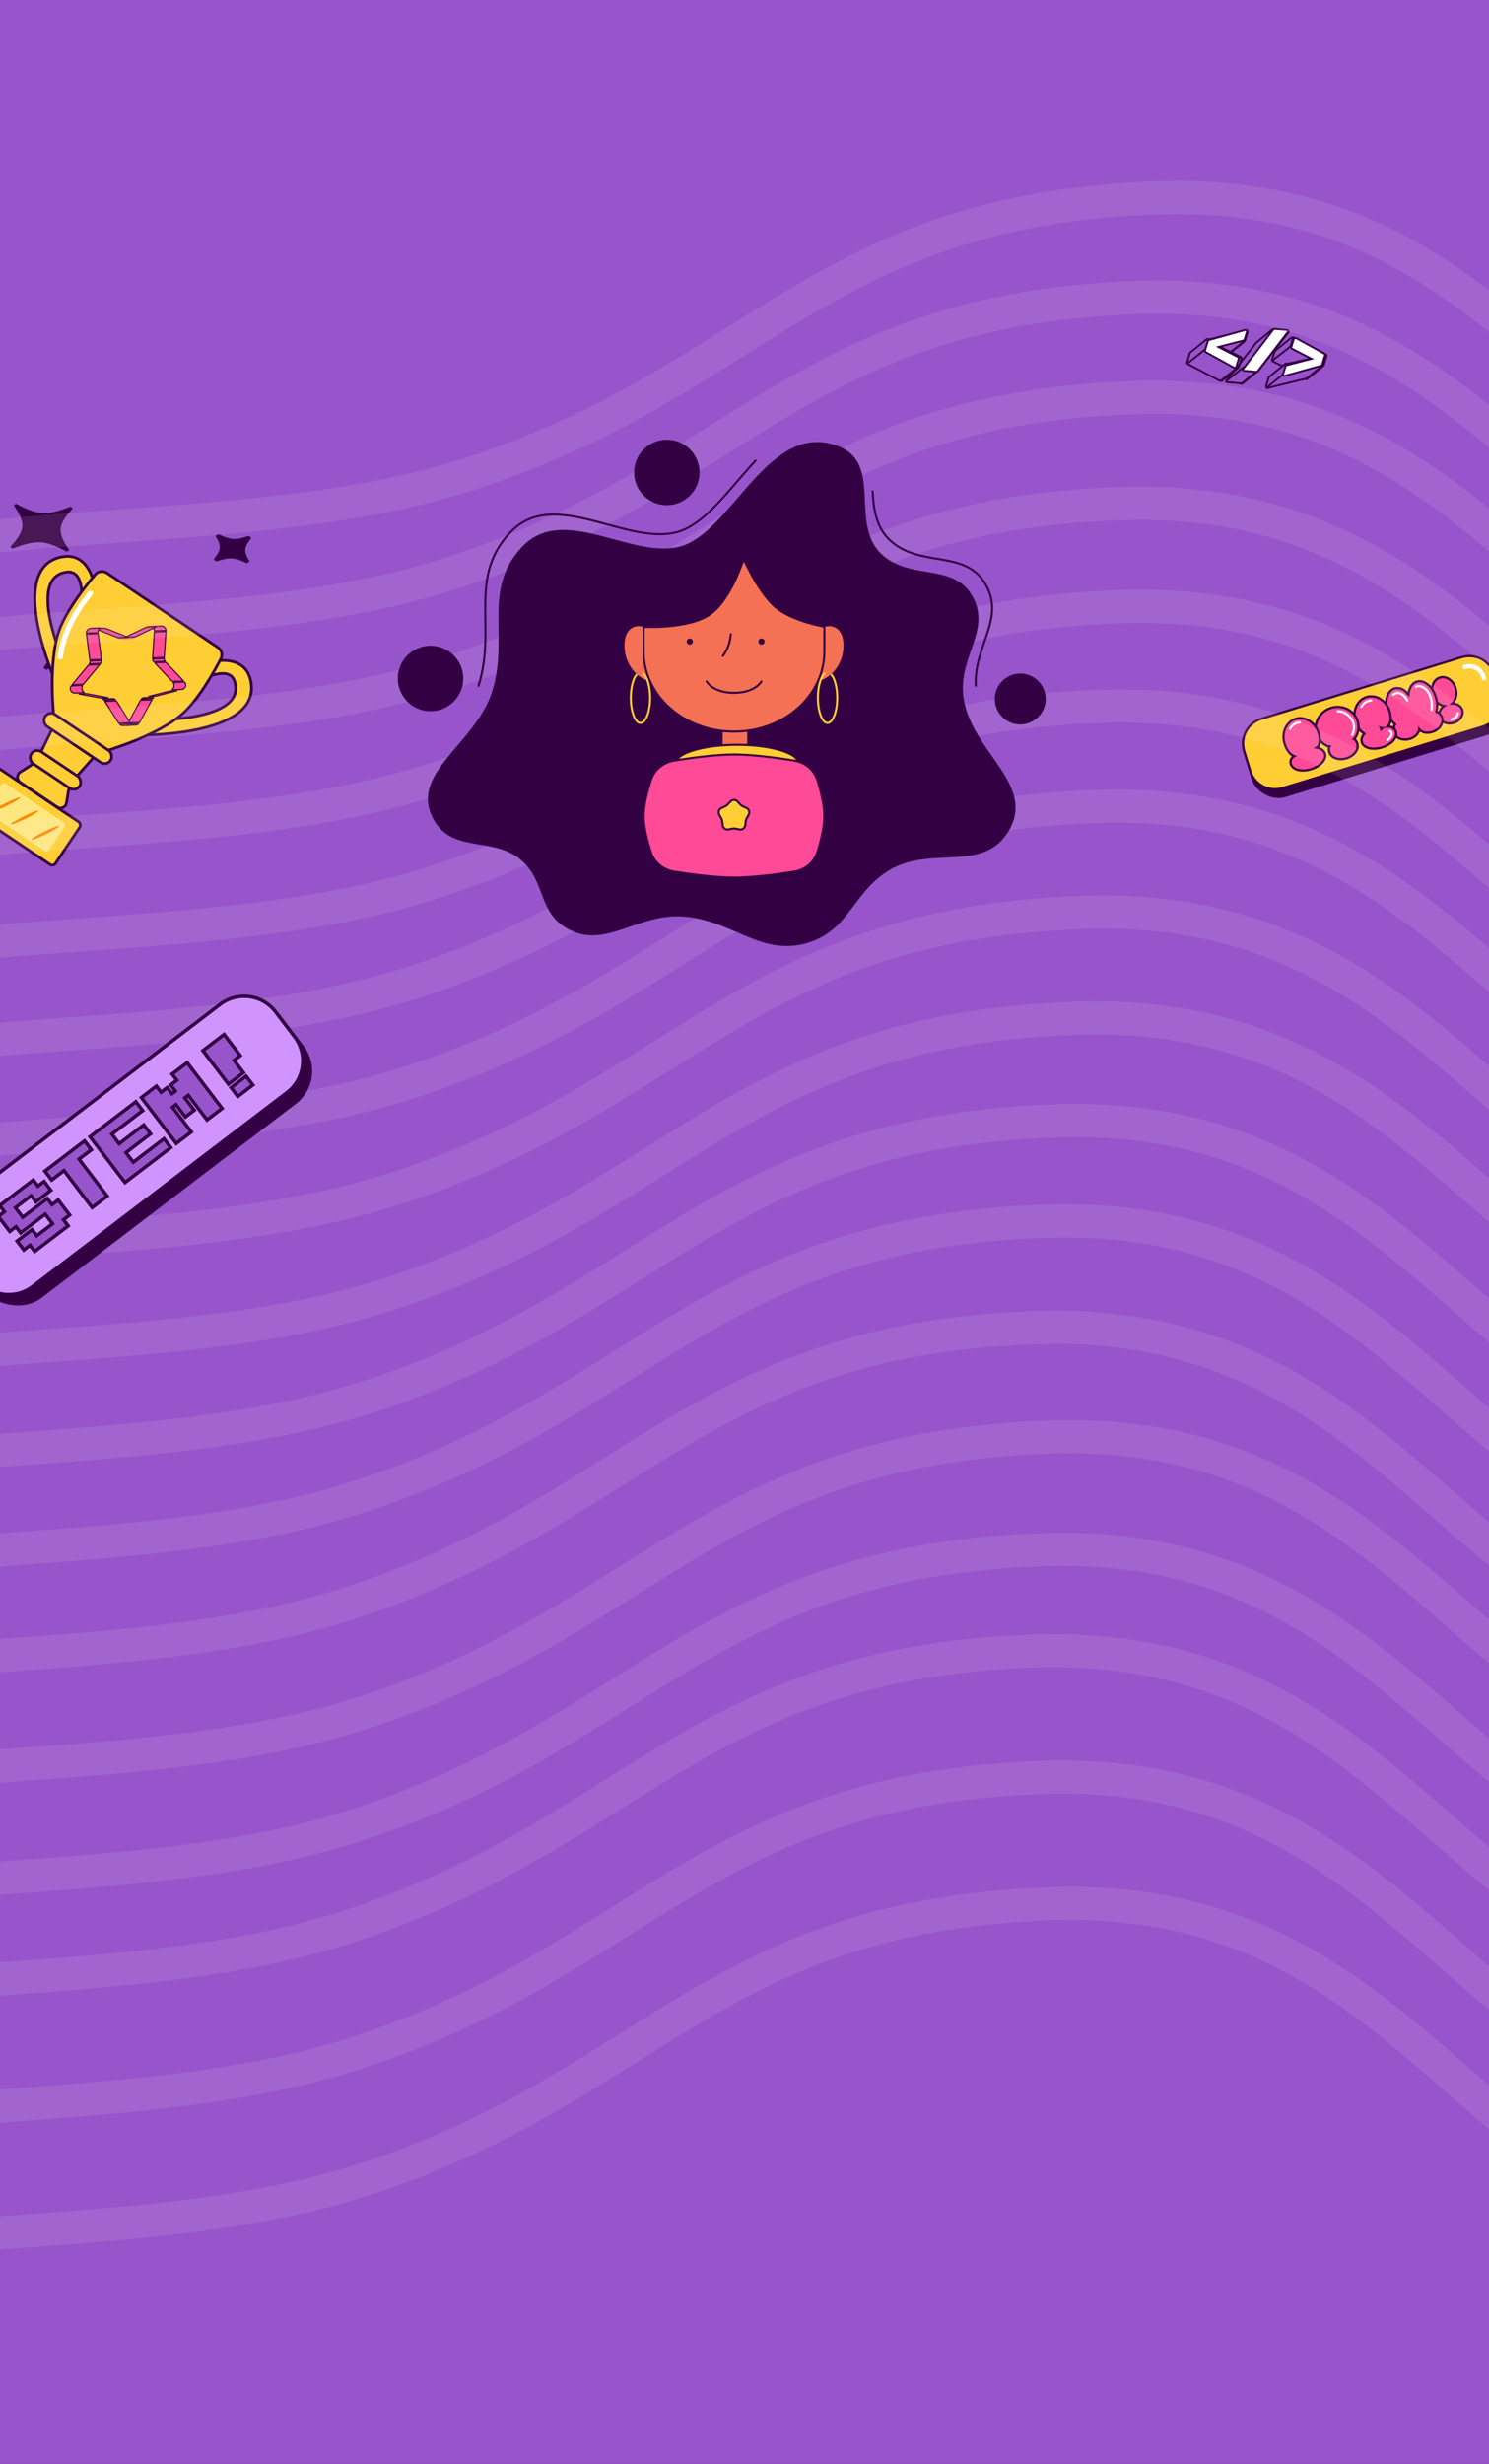 <svg width="393" height="650" viewBox="0 0 393 650" fill="none" xmlns="http://www.w3.org/2000/svg">
<rect x="0" y="0" width="393" height="650" fill="#333333" stroke="none"/>
<g clip-path="url(#clip0_79_2537)">
<rect width="393" height="650" fill="#9854CB"/>
<path d="M26.359 197.95L18.41 206.911L18.341 206.99L18.324 207.094L17.549 211.823C17.36 212.979 16.038 213.553 15.065 212.9L5.33 206.373C4.365 205.726 4.383 204.301 5.363 203.678L9.407 201.109L9.493 201.054L9.538 200.962L14.803 190.202L26.359 197.95Z" fill="#FFCD34" stroke="#330043" stroke-width="0.727"/>
<path d="M18.378 133.736C18.703 133.602 19.271 134.099 19.055 134.327C17.726 135.723 16.148 137.723 15.994 139.469C15.838 141.243 17.094 143.428 18.178 144.951C18.359 145.204 17.745 145.613 17.44 145.443C15.607 144.42 12.937 143.178 10.611 143.058C8.322 142.941 5.513 143.867 3.522 144.685C3.197 144.819 2.628 144.322 2.845 144.094C4.173 142.698 5.752 140.698 5.906 138.952C6.062 137.177 4.806 134.993 3.722 133.47C3.541 133.216 4.154 132.807 4.46 132.978C6.293 134.001 8.962 135.243 11.289 135.362C13.577 135.48 16.386 134.553 18.378 133.736Z" fill="#330043"/>
<path d="M20.494 169.995C20.828 169.875 21.469 170.435 21.269 170.672C20.547 171.525 19.864 172.559 19.783 173.485C19.699 174.438 20.224 175.567 20.81 176.501C20.973 176.762 20.285 177.22 19.969 177.062C18.833 176.495 17.436 175.947 16.188 175.883C14.973 175.82 13.54 176.198 12.335 176.63C12 176.75 11.359 176.19 11.56 175.953C12.282 175.1 12.964 174.067 13.046 173.14C13.13 172.188 12.604 171.058 12.019 170.124C11.856 169.863 12.543 169.405 12.86 169.563C13.995 170.13 15.392 170.679 16.64 170.743C17.855 170.805 19.289 170.427 20.494 169.995Z" fill="#330043"/>
<path d="M16.903 175.254L14.807 178.615L14.44 179.204L14.164 178.566L14.498 178.422L14.165 178.565L14.164 178.564C14.164 178.563 14.163 178.561 14.162 178.56C14.16 178.556 14.158 178.551 14.155 178.544C14.149 178.529 14.14 178.508 14.128 178.48C14.104 178.425 14.07 178.342 14.026 178.234C13.937 178.019 13.809 177.704 13.652 177.303C13.337 176.501 12.905 175.353 12.433 173.969C11.489 171.203 10.382 167.485 9.738 163.693C9.096 159.91 8.908 156.011 9.838 152.902C10.304 151.341 11.056 149.967 12.186 148.911C13.318 147.852 14.809 147.132 16.72 146.85C18.408 146.601 19.775 146.929 20.869 147.576C21.957 148.219 22.754 149.165 23.331 150.122C23.908 151.079 24.275 152.062 24.497 152.803C24.608 153.174 24.683 153.486 24.732 153.707C24.756 153.817 24.772 153.905 24.783 153.966C24.789 153.996 24.794 154.02 24.797 154.036C24.798 154.044 24.799 154.051 24.8 154.056C24.8 154.058 24.801 154.06 24.801 154.062L24.801 154.063C24.801 154.063 24.801 154.063 24.517 154.108L24.801 154.064L24.825 154.215L24.732 154.339L22.212 157.703L21.468 158.696L21.558 157.458L21.558 157.457C21.558 157.456 21.559 157.455 21.559 157.454C21.559 157.451 21.559 157.446 21.56 157.44C21.561 157.427 21.561 157.407 21.563 157.381C21.565 157.328 21.569 157.249 21.571 157.149C21.577 156.949 21.58 156.663 21.567 156.321C21.542 155.634 21.457 154.735 21.225 153.863C20.991 152.986 20.616 152.173 20.035 151.621C19.47 151.085 18.68 150.766 17.534 150.922C16.198 151.103 15.206 151.599 14.476 152.312C13.743 153.028 13.252 153.986 12.959 155.124C12.37 157.411 12.596 160.361 13.184 163.313C13.769 166.254 14.705 169.154 15.495 171.323C15.89 172.406 16.248 173.305 16.508 173.932C16.637 174.246 16.742 174.491 16.814 174.658C16.85 174.741 16.878 174.806 16.897 174.848C16.906 174.87 16.913 174.886 16.918 174.896C16.92 174.901 16.922 174.906 16.924 174.908L16.925 174.911L17.005 175.089L16.903 175.254Z" fill="#FFCD34" stroke="#330043" stroke-width="0.727"/>
<path d="M39.843 190.078L37.569 193.321L37.17 193.89L37.865 193.894L37.867 193.53L37.865 193.893L37.867 193.893C37.868 193.893 37.87 193.893 37.872 193.893C37.876 193.893 37.882 193.893 37.889 193.893C37.905 193.893 37.928 193.894 37.958 193.893C38.018 193.893 38.108 193.892 38.224 193.891C38.457 193.889 38.797 193.884 39.228 193.871C40.089 193.847 41.315 193.796 42.773 193.69C45.688 193.477 49.543 193.043 53.285 192.152C57.017 191.264 60.68 189.913 63.178 187.842C64.432 186.802 65.403 185.572 65.933 184.12C66.465 182.664 66.545 181.01 66.057 179.141C65.626 177.49 64.79 176.36 63.766 175.606C62.749 174.856 61.567 174.493 60.461 174.336C59.355 174.179 58.306 174.225 57.538 174.311C57.153 174.353 56.836 174.406 56.614 174.448C56.503 174.469 56.415 174.488 56.355 174.502C56.325 174.508 56.301 174.513 56.285 174.517C56.277 174.519 56.27 174.521 56.266 174.522C56.264 174.522 56.261 174.523 56.26 174.523L56.259 174.523C56.258 174.523 56.258 174.524 56.328 174.803L56.258 174.524L56.109 174.561L56.032 174.694L53.921 178.329L53.298 179.402L54.402 178.836L54.403 178.835C54.403 178.835 54.404 178.834 54.405 178.833C54.408 178.832 54.412 178.83 54.418 178.827C54.429 178.821 54.448 178.813 54.471 178.801C54.519 178.778 54.59 178.744 54.681 178.703C54.863 178.62 55.125 178.505 55.445 178.383C56.087 178.137 56.948 177.863 57.842 177.737C58.74 177.609 59.635 177.636 60.37 177.955C61.084 178.266 61.686 178.868 61.991 179.984C62.347 181.285 62.278 182.392 61.907 183.342C61.534 184.296 60.845 185.122 59.912 185.837C58.037 187.274 55.234 188.219 52.288 188.832C49.351 189.444 46.316 189.716 44.011 189.837C42.86 189.897 41.892 189.918 41.214 189.925C40.875 189.928 40.608 189.928 40.426 189.927C40.335 189.926 40.265 189.926 40.218 189.925C40.195 189.925 40.178 189.925 40.166 189.924C40.16 189.924 40.156 189.924 40.153 189.924L40.149 189.923L39.954 189.919L39.843 190.078Z" fill="#FFCD34" stroke="#330043" stroke-width="0.727"/>
<path d="M28.223 151.161L57.496 170.789C58.493 171.457 58.841 172.738 58.295 173.789C56.446 177.344 52.476 184.394 48.296 188.177C44.99 191.168 39.826 193.676 35.455 195.442C33.276 196.322 31.305 197.014 29.879 197.486C29.167 197.721 28.59 197.902 28.192 198.024C27.995 198.084 27.842 198.128 27.738 198.159L14.202 189.083C14.191 188.975 14.175 188.817 14.156 188.612C14.117 188.198 14.066 187.596 14.013 186.847C13.908 185.349 13.8 183.263 13.787 180.913C13.761 176.199 14.12 170.469 15.632 166.275C17.544 160.972 22.558 154.622 25.145 151.561C25.909 150.657 27.227 150.493 28.223 151.161Z" fill="#FFCD34" stroke="#330043" stroke-width="0.727"/>
<path d="M23.847 156.528C18.657 162.909 16.605 168.256 15.913 173.311" stroke="white" stroke-width="1.387" stroke-linecap="round"/>
<rect x="-0.751" y="202.39" width="26.926" height="13.542" rx="1.03" transform="rotate(33.842 -0.751 202.39)" fill="#FFCD34" stroke="#330043" stroke-width="0.727"/>
<rect x="0.826" y="206.269" width="20.074" height="9.026" rx="0.875" transform="rotate(33.842 0.826 206.269)" fill="#FFE780"/>
<rect x="12.964" y="187.426" width="20.813" height="3.805" rx="1.902" transform="rotate(33.842 12.964 187.426)" fill="#FFCD34" stroke="#330043" stroke-width="0.727"/>
<rect x="9.317" y="197.26" width="15.356" height="3.805" rx="1.902" transform="rotate(33.842 9.317 197.26)" fill="#FFCD34" stroke="#330043" stroke-width="0.727"/>
<path d="M48.725 179.932C49.295 180.599 48.978 181.643 48.118 181.87L45.42 181.982C45.961 181.512 46.109 180.692 45.709 180.057L48.725 179.932Z" fill="#FF4A97" stroke="#330043" stroke-width="0.3" stroke-linejoin="round"/>
<path d="M48.445 179.641L45.468 179.764L40.824 174.869L43.801 174.746L48.445 179.641Z" fill="#FF4A97" stroke="#330043" stroke-width="0.3" stroke-linejoin="round"/>
<path d="M41.19 183.628L39.272 183.707L44.785 182.306L46.706 182.226L41.19 183.628Z" fill="#FF4A97" stroke="#330043" stroke-width="0.3" stroke-linejoin="round"/>
<path d="M43.357 173.431L40.282 173.558L40.731 166.728L43.804 166.601L43.357 173.431Z" fill="#FF4A97" stroke="#330043" stroke-width="0.3" stroke-linejoin="round"/>
<path d="M43.35 173.732C43.362 173.989 43.439 174.238 43.574 174.455L40.56 174.58C40.388 174.377 40.287 174.124 40.275 173.859L43.35 173.732Z" fill="#FF4A97" stroke="#330043" stroke-width="0.3" stroke-linejoin="round"/>
<path d="M42.563 165.154C43.2 165.127 43.783 165.623 43.812 166.299L40.736 166.426C40.715 165.928 40.454 165.509 40.081 165.255L42.563 165.154Z" fill="#FF4A97" stroke="#330043" stroke-width="0.3" stroke-linejoin="round"/>
<mask id="path-18-inside-1_79_2537" fill="white">
<path d="M42.035 165.135C42.209 165.053 42.388 165.01 42.563 165.003L39.188 165.143C39.013 165.15 38.834 165.192 38.66 165.275L42.035 165.135Z"/>
</mask>
<path d="M42.035 165.135C42.209 165.053 42.388 165.01 42.563 165.003L39.188 165.143C39.013 165.15 38.834 165.192 38.66 165.275L42.035 165.135Z" fill="#FF4A97"/>
<path d="M42.563 165.003L42.575 165.303C42.741 165.296 42.869 165.156 42.862 164.991C42.856 164.825 42.716 164.696 42.55 164.703L42.563 165.003ZM42.035 165.135L42.048 165.435C42.088 165.434 42.128 165.424 42.165 165.406L42.035 165.135ZM38.66 165.275L38.531 165.004C38.403 165.066 38.335 165.209 38.369 165.347C38.403 165.486 38.53 165.581 38.673 165.575L38.66 165.275ZM39.188 165.143L39.175 164.843L39.175 164.843L39.188 165.143ZM42.563 165.003L42.55 164.703C42.335 164.712 42.117 164.764 41.906 164.865L42.035 165.135L42.165 165.406C42.302 165.341 42.44 165.308 42.575 165.303L42.563 165.003ZM42.035 165.135L42.023 164.836L38.648 164.975L38.66 165.275L38.673 165.575L42.048 165.435L42.035 165.135ZM38.66 165.275L38.789 165.546C38.926 165.481 39.065 165.448 39.2 165.443L39.188 165.143L39.175 164.843C38.96 164.852 38.742 164.904 38.531 165.004L38.66 165.275ZM39.188 165.143L39.2 165.443L42.575 165.303L42.563 165.003L42.55 164.703L39.175 164.843L39.188 165.143Z" fill="#330043" mask="url(#path-18-inside-1_79_2537)"/>
<path d="M40.561 183.954C40.449 184.052 40.351 184.167 40.271 184.295L37.282 184.419C37.437 184.25 37.636 184.126 37.861 184.066L40.561 183.954Z" fill="#FF4A97" stroke="#330043" stroke-width="0.3" stroke-linejoin="round"/>
<path d="M35.544 168.062L32.935 168.17L38.693 165.423L41.306 165.315L35.544 168.062Z" fill="#FF4A97" stroke="#330043" stroke-width="0.3" stroke-linejoin="round"/>
<path d="M36.858 190.577L33.834 190.702L37.077 184.728L40.103 184.603L36.858 190.577Z" fill="#FF4A97" stroke="#330043" stroke-width="0.3" stroke-linejoin="round"/>
<path d="M36.647 190.885C36.425 191.132 36.12 191.265 35.809 191.278L33.335 191.379C33.458 191.279 33.565 191.154 33.655 191.009L36.647 190.885Z" fill="#FF4A97" stroke="#330043" stroke-width="0.3" stroke-linejoin="round"/>
<mask id="path-24-inside-2_79_2537" fill="white">
<path d="M35.578 168.212C35.412 168.291 35.233 168.335 35.052 168.342L31.678 168.482C31.858 168.475 32.037 168.431 32.203 168.352L35.578 168.212Z"/>
</mask>
<path d="M35.578 168.212C35.412 168.291 35.233 168.335 35.052 168.342L31.678 168.482C31.858 168.475 32.037 168.431 32.203 168.352L35.578 168.212Z" fill="#FF4A97"/>
<path d="M31.678 168.482L31.672 168.332C31.671 168.332 31.671 168.332 31.671 168.332L31.677 168.482L31.683 168.632C31.684 168.632 31.684 168.632 31.684 168.632L31.678 168.482ZM35.052 168.342L35.04 168.043L35.04 168.043L35.052 168.342ZM35.578 168.212L35.708 168.483C35.836 168.421 35.904 168.278 35.87 168.14C35.835 168.001 35.708 167.906 35.566 167.912L35.578 168.212ZM32.203 168.352L32.191 168.052C32.15 168.054 32.111 168.063 32.074 168.081L32.203 168.352ZM31.678 168.482L31.665 168.182C31.5 168.189 31.371 168.329 31.378 168.495C31.385 168.66 31.525 168.789 31.69 168.782L31.678 168.482ZM35.052 168.342L35.065 168.642C35.285 168.633 35.504 168.58 35.708 168.483L35.578 168.212L35.449 167.941C35.32 168.003 35.18 168.037 35.04 168.043L35.052 168.342ZM35.578 168.212L35.566 167.912L32.191 168.052L32.203 168.352L32.216 168.652L35.591 168.512L35.578 168.212ZM32.203 168.352L32.074 168.081C31.945 168.143 31.806 168.176 31.665 168.182L31.678 168.482L31.69 168.782C31.911 168.773 32.129 168.719 32.332 168.623L32.203 168.352ZM31.678 168.482L31.69 168.782L35.065 168.642L35.052 168.342L35.04 168.043L31.665 168.182L31.678 168.482Z" fill="#330043" mask="url(#path-24-inside-2_79_2537)"/>
<mask id="path-26-inside-3_79_2537" fill="white">
<path d="M35.063 168.343C34.875 168.351 34.686 168.319 34.507 168.248L31.132 168.388C31.311 168.459 31.5 168.49 31.688 168.483L35.063 168.343Z"/>
</mask>
<path d="M35.063 168.343C34.875 168.351 34.686 168.319 34.507 168.248L31.132 168.388C31.311 168.459 31.5 168.49 31.688 168.483L35.063 168.343Z" fill="#FF4A97"/>
<path d="M34.507 168.248L34.618 167.969C34.579 167.954 34.537 167.946 34.495 167.948L34.507 168.248ZM35.063 168.343L35.075 168.643C35.241 168.636 35.37 168.496 35.363 168.331C35.356 168.165 35.216 168.036 35.051 168.043L35.063 168.343ZM31.688 168.483L31.7 168.782L31.7 168.782L31.688 168.483ZM31.132 168.388L31.12 168.088C30.978 168.094 30.86 168.198 30.836 168.337C30.812 168.477 30.889 168.614 31.021 168.666L31.132 168.388ZM34.507 168.248L34.396 168.527C34.614 168.614 34.846 168.652 35.075 168.643L35.063 168.343L35.051 168.043C34.904 168.049 34.757 168.025 34.618 167.969L34.507 168.248ZM35.063 168.343L35.051 168.043L31.676 168.183L31.688 168.483L31.7 168.782L35.075 168.643L35.063 168.343ZM31.688 168.483L31.676 168.183C31.529 168.189 31.382 168.164 31.243 168.109L31.132 168.388L31.021 168.666C31.239 168.753 31.471 168.792 31.7 168.782L31.688 168.483ZM31.132 168.388L31.145 168.688L34.52 168.548L34.507 168.248L34.495 167.948L31.12 168.088L31.132 168.388Z" fill="#330043" mask="url(#path-26-inside-3_79_2537)"/>
<path d="M34.547 190.953C34.651 191.099 34.772 191.221 34.91 191.316L32.437 191.419C32.117 191.432 31.794 191.318 31.55 191.077L34.547 190.953Z" fill="#FF4A97" stroke="#330043" stroke-width="0.3" stroke-linejoin="round"/>
<path d="M34.352 190.66L31.323 190.785L27.692 185.034L30.722 184.909L34.352 190.66Z" fill="#FF4A97" stroke="#330043" stroke-width="0.3" stroke-linejoin="round"/>
<path d="M31.152 168.237L25.195 165.862L27.836 165.753L33.792 168.127L31.152 168.237Z" fill="#FF4A97" stroke="#330043" stroke-width="0.3" stroke-linejoin="round"/>
<path d="M30.502 184.619L27.507 184.743C27.415 184.616 27.306 184.504 27.182 184.412L29.898 184.3C30.128 184.346 30.337 184.458 30.502 184.619Z" fill="#FF4A97" stroke="#330043" stroke-width="0.3" stroke-linejoin="round"/>
<mask id="path-32-inside-4_79_2537" fill="white">
<path d="M27.866 165.603C27.679 165.529 27.49 165.499 27.308 165.506L23.933 165.646C24.115 165.639 24.304 165.669 24.491 165.743L27.866 165.603Z"/>
</mask>
<path d="M27.866 165.603C27.679 165.529 27.49 165.499 27.308 165.506L23.933 165.646C24.115 165.639 24.304 165.669 24.491 165.743L27.866 165.603Z" fill="#FF4A97"/>
<path d="M27.308 165.506L27.296 165.206L27.296 165.206L27.308 165.506ZM27.866 165.603L27.878 165.903C28.02 165.897 28.138 165.793 28.161 165.654C28.185 165.514 28.108 165.377 27.977 165.324L27.866 165.603ZM24.491 165.743L24.379 166.022C24.419 166.037 24.461 166.044 24.503 166.043L24.491 165.743ZM23.933 165.646L23.921 165.346C23.755 165.353 23.627 165.493 23.633 165.658C23.64 165.824 23.78 165.953 23.945 165.946L23.933 165.646ZM27.308 165.506L27.321 165.806C27.461 165.8 27.607 165.823 27.755 165.882L27.866 165.603L27.977 165.324C27.751 165.234 27.52 165.197 27.296 165.206L27.308 165.506ZM27.866 165.603L27.853 165.303L24.478 165.443L24.491 165.743L24.503 166.043L27.878 165.903L27.866 165.603ZM24.491 165.743L24.602 165.464C24.376 165.374 24.145 165.337 23.921 165.346L23.933 165.646L23.945 165.946C24.086 165.94 24.232 165.963 24.379 166.022L24.491 165.743ZM23.933 165.646L23.946 165.946L27.321 165.806L27.308 165.506L27.296 165.206L23.921 165.346L23.933 165.646Z" fill="#330043" mask="url(#path-32-inside-4_79_2537)"/>
<path d="M26.415 165.691C26.071 165.969 25.846 166.398 25.859 166.888L22.785 167.015C22.771 166.347 23.306 165.82 23.934 165.794L26.415 165.691Z" fill="#FF4A97" stroke="#330043" stroke-width="0.3" stroke-linejoin="round"/>
<path d="M26.812 174.275C26.816 174.54 26.732 174.798 26.573 175.011L23.564 175.136C23.683 174.911 23.743 174.658 23.737 174.402L26.812 174.275Z" fill="#FF4A97" stroke="#330043" stroke-width="0.3" stroke-linejoin="round"/>
<path d="M26.781 173.975L23.708 174.102L22.814 167.316L25.888 167.188L26.781 173.975Z" fill="#FF4A97" stroke="#330043" stroke-width="0.3" stroke-linejoin="round"/>
<path d="M26.535 184.137L20.837 183.08L22.867 182.996L28.565 184.053L26.535 184.137Z" fill="#FF4A97" stroke="#330043" stroke-width="0.3" stroke-linejoin="round"/>
<path d="M22.016 180.509L19.045 180.632L23.354 175.448L26.325 175.325L22.016 180.509Z" fill="#FF4A97" stroke="#330043" stroke-width="0.3" stroke-linejoin="round"/>
<path d="M21.798 180.815C21.442 181.48 21.65 182.292 22.23 182.722L19.515 182.834C18.644 182.662 18.26 181.642 18.786 180.94L21.798 180.815Z" fill="#FF4A97" stroke="#330043" stroke-width="0.3" stroke-linejoin="round"/>
<path d="M65.451 141.426C65.786 141.306 66.426 141.866 66.226 142.103C65.504 142.956 64.822 143.99 64.74 144.916C64.656 145.869 65.182 146.998 65.767 147.932C65.93 148.193 65.242 148.651 64.926 148.493C63.79 147.926 62.394 147.378 61.145 147.314C59.931 147.251 58.497 147.629 57.292 148.061C56.957 148.181 56.316 147.621 56.517 147.384C57.239 146.531 57.921 145.498 58.003 144.571C58.087 143.619 57.561 142.489 56.976 141.555C56.813 141.294 57.501 140.836 57.817 140.994C58.953 141.561 60.349 142.11 61.598 142.174C62.812 142.236 64.246 141.858 65.451 141.426Z" fill="#330043"/>
<ellipse cx="1.693" cy="212.183" rx="0.373" ry="4.011" transform="rotate(63.842 1.693 212.183)" fill="#FD8A02"/>
<ellipse cx="1.693" cy="212.183" rx="0.373" ry="4.011" transform="rotate(63.842 1.693 212.183)" fill="#FD8A02"/>
<ellipse cx="6.498" cy="215.656" rx="0.373" ry="4.011" transform="rotate(63.842 6.498 215.656)" fill="#FD8A02"/>
<ellipse cx="6.498" cy="215.656" rx="0.373" ry="4.011" transform="rotate(63.842 6.498 215.656)" fill="#FD8A02"/>
<ellipse cx="11.925" cy="219.707" rx="0.373" ry="4.011" transform="rotate(63.842 11.925 219.707)" fill="#FD8A02"/>
<ellipse cx="11.925" cy="219.707" rx="0.373" ry="4.011" transform="rotate(63.842 11.925 219.707)" fill="#FD8A02"/>
<rect x="326.161" y="191.954" width="69.594" height="21.361" rx="7.138" transform="rotate(-17.071 326.161 191.954)" fill="#330043"/>
<path d="M332.911 189.619L385.792 173.38C389.403 172.271 393.23 174.299 394.339 177.911L395.937 183.113C397.046 186.724 395.016 190.551 391.405 191.66L338.524 207.899C334.913 209.008 331.087 206.98 329.978 203.368L328.38 198.166C327.271 194.554 329.299 190.728 332.911 189.619Z" fill="#FFCD34" stroke="#330043" stroke-width="0.595"/>
<path d="M386.61 175.928V175.928C388.687 175.291 390.888 176.457 391.526 178.534L391.642 178.914" stroke="white" stroke-width="1.19" stroke-linecap="round" stroke-linejoin="round"/>
<path d="M380.03 178.743C380.451 178.613 380.881 178.591 381.314 178.676C381.739 178.759 382.137 178.932 382.506 179.192C382.886 179.44 383.221 179.764 383.51 180.158C383.801 180.556 384.023 181.007 384.177 181.508C384.33 182.009 384.4 182.507 384.382 182.999C384.364 183.487 384.27 183.945 384.099 184.371L384.101 184.372C383.938 184.785 383.707 185.152 383.407 185.468L383.401 185.473C383.357 185.518 383.311 185.559 383.264 185.6C383.306 185.6 383.347 185.599 383.389 185.6L383.39 185.6C383.784 185.607 384.152 185.677 384.491 185.813L384.745 185.923C384.99 186.044 385.21 186.2 385.403 186.389C385.662 186.644 385.846 186.945 385.951 187.288C386.057 187.631 386.073 187.983 386.002 188.34C385.949 188.603 385.856 188.856 385.724 189.098L385.579 189.338C385.376 189.64 385.113 189.91 384.794 190.147L384.788 190.152C384.463 190.381 384.098 190.556 383.695 190.68C383.293 190.803 382.892 190.864 382.494 190.856L382.487 190.856C382.09 190.838 381.721 190.763 381.384 190.626L381.377 190.624C381.039 190.479 380.742 190.281 380.489 190.033C380.23 189.778 380.046 189.477 379.94 189.134C379.835 188.791 379.819 188.438 379.89 188.082C379.96 187.732 380.098 187.406 380.302 187.103C380.506 186.799 380.772 186.533 381.096 186.305C381.13 186.28 381.166 186.257 381.2 186.234C381.139 186.226 381.077 186.218 381.016 186.206L381.009 186.205C380.583 186.111 380.185 185.938 379.819 185.687L379.815 185.684C379.447 185.423 379.12 185.095 378.833 184.703C378.542 184.305 378.319 183.855 378.166 183.354C378.012 182.853 377.943 182.355 377.961 181.862C377.978 181.376 378.066 180.924 378.229 180.51C378.389 180.086 378.622 179.718 378.929 179.409C379.239 179.095 379.608 178.872 380.03 178.743Z" fill="#FF4A97" stroke="#330043" stroke-width="0.595"/>
<path d="M373.935 179.819C374.434 179.666 374.941 179.67 375.449 179.826L375.637 179.888C376.076 180.045 376.492 180.29 376.886 180.62L376.885 180.62C377.331 180.987 377.734 181.453 378.094 182.013C378.457 182.577 378.745 183.211 378.96 183.912C379.188 184.654 379.305 185.381 379.308 186.09C379.311 186.684 379.242 187.234 379.103 187.738C379.416 187.871 379.697 188.049 379.944 188.271C380.266 188.554 380.492 188.902 380.617 189.309C380.735 189.692 380.752 190.087 380.671 190.49L380.67 190.494C380.586 190.881 380.423 191.246 380.186 191.59L380.182 191.595C379.941 191.928 379.633 192.224 379.264 192.487L379.265 192.487C378.9 192.751 378.481 192.955 378.013 193.099C377.636 193.214 377.255 193.279 376.87 193.293C376.482 193.308 376.111 193.263 375.759 193.158L375.753 193.155C375.409 193.045 375.099 192.874 374.825 192.644L374.814 192.636C374.723 192.552 374.643 192.459 374.569 192.361C374.561 192.488 374.543 192.613 374.51 192.737L374.509 192.736C374.421 193.083 374.258 193.402 374.023 193.69L374.022 193.69C373.8 193.972 373.524 194.216 373.196 194.422C372.869 194.626 372.518 194.786 372.141 194.902C371.672 195.046 371.207 195.114 370.748 195.104L370.745 195.104C370.302 195.09 369.887 195.015 369.502 194.875L369.496 194.872C369.106 194.721 368.766 194.511 368.48 194.237L368.477 194.234C368.184 193.947 367.976 193.61 367.858 193.227C367.734 192.823 367.719 192.413 367.814 192.003L367.815 192C367.894 191.676 368.028 191.37 368.213 191.082C367.815 190.743 367.45 190.326 367.119 189.833L367.117 189.829C366.734 189.238 366.428 188.571 366.201 187.83C365.985 187.129 365.869 186.443 365.853 185.772C365.836 185.106 365.907 184.494 366.071 183.939C366.231 183.378 366.471 182.891 366.795 182.486L366.798 182.483C367.14 182.066 367.563 181.776 368.063 181.622C368.441 181.506 368.828 181.486 369.221 181.561L369.22 181.562C369.609 181.622 369.985 181.758 370.348 181.969C370.712 182.173 371.055 182.444 371.375 182.778L371.374 182.778C371.504 182.908 371.628 183.047 371.748 183.192C371.767 183.002 371.792 182.816 371.827 182.633C371.915 182.176 372.051 181.76 372.237 181.389L372.238 181.388C372.419 181.01 372.649 180.686 372.928 180.421C373.221 180.138 373.557 179.935 373.935 179.819Z" fill="#FF4A97" stroke="#330043" stroke-width="0.595"/>
<path d="M360.686 183.887C361.313 183.695 361.945 183.652 362.577 183.759L362.813 183.803C363.358 183.92 363.869 184.13 364.345 184.433L364.548 184.565C365.018 184.881 365.437 185.281 365.806 185.761C366.231 186.313 366.552 186.946 366.77 187.655C366.861 187.95 366.932 188.309 366.988 188.729C367.054 189.156 367.065 189.584 367.016 190.012C366.966 190.451 366.836 190.855 366.625 191.22C366.524 191.394 366.397 191.541 366.247 191.666C366.357 191.662 366.464 191.664 366.567 191.675L366.566 191.675C366.915 191.699 367.228 191.78 367.493 191.932L367.492 191.932C367.736 192.064 367.938 192.235 368.092 192.445L368.093 192.445C368.248 192.639 368.363 192.841 368.428 193.052C368.551 193.453 368.533 193.871 368.388 194.295L368.387 194.3C368.241 194.707 367.993 195.094 367.656 195.462L367.655 195.463C367.324 195.819 366.906 196.145 366.408 196.443L366.407 196.443C365.916 196.74 365.368 196.981 364.764 197.167C364.159 197.353 363.564 197.463 362.98 197.496L362.979 197.496C362.411 197.525 361.885 197.489 361.403 197.385L361.394 197.383C360.919 197.264 360.504 197.081 360.157 196.827L360.154 196.824C359.796 196.554 359.546 196.219 359.423 195.817C359.292 195.393 359.321 194.956 359.491 194.521L359.492 194.52C359.625 194.187 359.822 193.87 360.078 193.57C359.607 193.264 359.18 192.88 358.8 192.416L358.797 192.411C358.339 191.835 357.996 191.171 357.765 190.42C357.547 189.711 357.458 189.007 357.5 188.312C357.541 187.622 357.689 186.985 357.947 186.402L357.948 186.401C358.213 185.806 358.574 185.288 359.031 184.849L359.034 184.847C359.507 184.401 360.059 184.08 360.686 183.887ZM364.463 192.04C364.49 192.096 364.514 192.154 364.533 192.215C364.546 192.26 364.556 192.305 364.565 192.349C364.605 192.301 364.649 192.254 364.696 192.21C364.733 192.174 364.772 192.14 364.813 192.109C364.767 192.104 364.72 192.101 364.674 192.093L364.668 192.092C364.599 192.078 364.53 192.06 364.463 192.04Z" fill="#FF4A97" stroke="#330043" stroke-width="0.595"/>
<path d="M351.318 186.75C352.069 186.519 352.816 186.437 353.553 186.507L353.552 186.507C354.294 186.573 354.983 186.763 355.618 187.081C356.25 187.398 356.802 187.825 357.272 188.361L357.448 188.567C357.845 189.059 358.14 189.62 358.333 190.248C358.546 190.943 358.614 191.641 358.534 192.34L358.535 192.34C358.472 192.939 358.308 193.512 358.044 194.058L357.925 194.291C357.782 194.553 357.599 194.769 357.38 194.942C357.447 194.968 357.508 195.007 357.56 195.051L357.561 195.05C357.669 195.135 357.761 195.246 357.842 195.373L357.912 195.472C357.975 195.567 358.028 195.671 358.074 195.781L358.167 195.987C358.194 196.054 358.217 196.12 358.237 196.183C358.356 196.57 358.366 196.97 358.272 197.377L358.272 197.381C358.175 197.773 357.994 198.144 357.734 198.493L357.729 198.498C357.465 198.837 357.13 199.142 356.728 199.413L356.727 199.412C356.332 199.683 355.889 199.893 355.4 200.043C354.911 200.193 354.421 200.27 353.932 200.271L353.93 200.271C353.456 200.268 353.014 200.203 352.607 200.071L352.6 200.07C352.19 199.927 351.829 199.725 351.521 199.461L351.511 199.453C351.205 199.169 350.989 198.832 350.87 198.445C350.831 198.318 350.802 198.176 350.78 198.02C350.758 197.866 350.745 197.718 350.742 197.578L350.742 197.569L350.743 197.56C350.748 197.404 350.767 197.258 350.808 197.129C350.828 197.06 350.859 196.99 350.903 196.927C350.629 196.905 350.361 196.828 350.101 196.694C349.48 196.373 348.941 195.952 348.487 195.431L348.485 195.429C348.026 194.895 347.69 194.278 347.476 193.582C347.256 192.866 347.189 192.149 347.278 191.434L347.279 191.43C347.378 190.719 347.601 190.054 347.947 189.437C348.293 188.818 348.757 188.273 349.335 187.802C349.916 187.328 350.577 186.977 351.318 186.75Z" fill="#FF4A97" stroke="#330043" stroke-width="0.595"/>
<path d="M341.961 189.638C342.588 189.445 343.22 189.403 343.852 189.51L344.088 189.554C344.633 189.67 345.144 189.88 345.62 190.184L345.823 190.315C346.293 190.632 346.712 191.031 347.082 191.511C347.506 192.064 347.827 192.696 348.045 193.406C348.197 193.9 348.285 194.394 348.309 194.886C348.333 195.375 348.301 195.85 348.213 196.309L348.209 196.322C348.109 196.736 347.877 197.043 347.529 197.23C347.548 197.234 347.568 197.236 347.587 197.239C348.104 197.332 348.554 197.511 348.924 197.783L349.062 197.885C349.372 198.132 349.591 198.438 349.703 198.802C349.826 199.204 349.808 199.622 349.663 200.045L349.662 200.05C349.516 200.457 349.268 200.844 348.931 201.212L348.93 201.213C348.599 201.569 348.181 201.896 347.683 202.194L347.682 202.193C347.192 202.49 346.644 202.732 346.039 202.917C345.434 203.103 344.839 203.214 344.256 203.247L344.254 203.246C343.686 203.275 343.16 203.24 342.678 203.135L342.669 203.133C342.194 203.015 341.779 202.831 341.432 202.577L341.429 202.574C341.071 202.304 340.821 201.969 340.698 201.568C340.637 201.369 340.609 201.162 340.614 200.948L340.614 200.939L340.614 200.93C340.631 200.716 340.681 200.512 340.763 200.321L340.834 200.167C340.911 200.02 341.01 199.886 341.13 199.77L341.137 199.764C341.268 199.645 341.419 199.549 341.587 199.477C341.283 199.356 340.999 199.194 340.739 198.989L340.728 198.98C340.465 198.751 340.227 198.493 340.011 198.206L340.003 198.196C339.798 197.9 339.613 197.581 339.446 197.242L339.442 197.232C339.287 196.89 339.153 196.536 339.04 196.171C338.823 195.461 338.733 194.758 338.775 194.062C338.816 193.373 338.965 192.735 339.222 192.152L339.223 192.151C339.488 191.556 339.849 191.038 340.306 190.6L340.309 190.598C340.782 190.151 341.334 189.831 341.961 189.638Z" fill="#FF4A97" stroke="#330043" stroke-width="0.595"/>
<path d="M353.059 187.647C355.291 187.495 358.67 190.327 356.854 193.88" stroke="white" stroke-width="0.595" stroke-linecap="round"/>
<path d="M366.25 195.224C367.099 194.64 367.892 193.398 366.743 192.812" stroke="white" stroke-width="0.595" stroke-linecap="round"/>
<path d="M373.755 181.182C375.022 180.332 378.465 182.292 377.831 187.283" stroke="white" stroke-width="0.595" stroke-linecap="round"/>
<path d="M384.794 188.12C384.691 188.872 384.252 189.443 383.055 189.811" stroke="white" stroke-width="0.595" stroke-linecap="round"/>
<path d="M343.07 190.596C342.312 190.555 341.092 191.119 340.506 192.225" stroke="white" stroke-width="0.595" stroke-linecap="round"/>
<path d="M361.904 184.812C361.146 184.771 359.926 185.335 359.34 186.442" stroke="white" stroke-width="0.595" stroke-linecap="round"/>
<path d="M367.705 183.307C369.056 182.016 370.862 183.505 371.397 184.806" stroke="white" stroke-width="0.595" stroke-linecap="round"/>
<path d="M349.85 93.429C349.913 93.462 349.95 93.519 349.95 93.585C349.95 93.651 349.913 93.718 349.849 93.768L345.225 97.409C345.126 97.488 344.983 97.507 344.884 97.455L336.545 93.086C336.482 93.053 336.446 92.996 336.446 92.93C336.446 92.864 336.482 92.797 336.546 92.748L341.171 89.105L341.252 89.058C341.339 89.023 341.436 89.022 341.511 89.06L349.85 93.429Z" fill="#9854CB" stroke="#330043" stroke-width="0.491" stroke-linejoin="round"/>
<path d="M350.022 93.6C350.119 93.639 350.166 93.73 350.138 93.826L349.36 96.401C349.346 96.448 349.315 96.491 349.272 96.526L344.96 100.006C344.871 100.078 344.744 100.101 344.646 100.062C344.548 100.023 344.5 99.932 344.529 99.836L345.307 97.262C345.321 97.215 345.352 97.171 345.396 97.136L349.708 93.656L349.78 93.612C349.858 93.577 349.948 93.571 350.022 93.6Z" fill="#9854CB" stroke="#330043" stroke-width="0.491" stroke-linejoin="round"/>
<path d="M339.907 87.359C340.004 87.368 340.078 87.422 340.099 87.499C340.119 87.576 340.082 87.664 340.004 87.725L335.495 91.282C335.427 91.336 335.335 91.363 335.251 91.355L331.545 90.996C331.449 90.987 331.375 90.933 331.354 90.856C331.334 90.779 331.37 90.691 331.449 90.629L335.958 87.073L336.013 87.037C336.071 87.007 336.138 86.994 336.201 87L339.907 87.359Z" fill="#9854CB" stroke="#330043" stroke-width="0.491" stroke-linejoin="round"/>
<path d="M341.155 89.02C341.253 89.059 341.3 89.15 341.271 89.246L340.577 91.545C340.563 91.591 340.532 91.636 340.488 91.671L336.174 95.151C336.085 95.223 335.958 95.246 335.861 95.207C335.762 95.168 335.716 95.077 335.745 94.981L336.439 92.682C336.453 92.636 336.484 92.592 336.528 92.557L340.84 89.076L340.913 89.031C340.991 88.996 341.082 88.991 341.155 89.02Z" fill="#9854CB" stroke="#330043" stroke-width="0.491" stroke-linejoin="round"/>
<path d="M347.115 94.406C347.18 94.438 347.218 94.495 347.219 94.561C347.219 94.628 347.183 94.696 347.119 94.747L342.518 98.366C342.421 98.442 342.282 98.462 342.183 98.413L335.983 95.354C335.918 95.322 335.879 95.264 335.878 95.198C335.877 95.131 335.914 95.063 335.978 95.013L340.579 91.394L340.659 91.347C340.744 91.311 340.84 91.309 340.915 91.346L347.115 94.406Z" fill="#9854CB" stroke="#330043" stroke-width="0.491" stroke-linejoin="round"/>
<path d="M346.984 94.341C347.103 94.314 347.218 94.353 347.264 94.436C347.311 94.519 347.279 94.628 347.186 94.701L342.697 98.247C342.657 98.278 342.61 98.301 342.559 98.312L335.064 100.001C334.945 100.028 334.831 99.989 334.784 99.905C334.738 99.822 334.769 99.715 334.862 99.641L339.351 96.096L339.416 96.055C339.44 96.043 339.464 96.035 339.49 96.029L346.984 94.341Z" fill="#9854CB" stroke="#330043" stroke-width="0.491" stroke-linejoin="round"/>
<path d="M349.166 95.892C349.286 95.863 349.402 95.9 349.45 95.984C349.499 96.067 349.466 96.177 349.372 96.251L344.873 99.802C344.835 99.832 344.789 99.855 344.74 99.867L334.543 102.363C334.423 102.392 334.306 102.354 334.258 102.271C334.21 102.187 334.242 102.078 334.336 102.004L338.835 98.452L338.898 98.413C338.921 98.403 338.944 98.394 338.968 98.388L349.166 95.892Z" fill="#9854CB" stroke="#330043" stroke-width="0.491" stroke-linejoin="round"/>
<path d="M340.013 87.428C340.112 87.492 340.128 87.616 340.049 87.716L332.196 97.707C332.184 97.722 332.169 97.737 332.153 97.751L327.943 101.206C327.84 101.291 327.688 101.307 327.589 101.243C327.49 101.179 327.475 101.055 327.554 100.955L335.407 90.965L335.451 90.921L339.66 87.465C339.763 87.381 339.915 87.365 340.013 87.428Z" fill="#9854CB" stroke="#330043" stroke-width="0.491" stroke-linejoin="round"/>
<path d="M329.141 87.418C329.239 87.457 329.286 87.548 329.257 87.644L328.563 89.943C328.549 89.99 328.517 90.034 328.474 90.069L324.16 93.55C324.071 93.622 323.944 93.644 323.846 93.606C323.748 93.567 323.702 93.475 323.731 93.379L324.425 91.081C324.439 91.034 324.47 90.99 324.513 90.955L328.826 87.474L328.899 87.43C328.977 87.394 329.067 87.389 329.141 87.418Z" fill="#9854CB" stroke="#330043" stroke-width="0.491" stroke-linejoin="round"/>
<path d="M339.584 95.892C339.682 95.931 339.728 96.022 339.7 96.118L339.005 98.417C338.991 98.464 338.96 98.508 338.917 98.543L334.603 102.023C334.513 102.095 334.387 102.118 334.289 102.079C334.191 102.041 334.145 101.949 334.173 101.853L334.867 99.555C334.881 99.508 334.913 99.464 334.956 99.429L339.269 95.948L339.342 95.903C339.42 95.868 339.51 95.863 339.584 95.892Z" fill="#9854CB" stroke="#330043" stroke-width="0.491" stroke-linejoin="round"/>
<path d="M336.127 86.914C336.226 86.978 336.242 87.101 336.163 87.201L328.31 97.192C328.298 97.208 328.283 97.223 328.267 97.236L324.057 100.692C323.954 100.776 323.802 100.792 323.703 100.728C323.604 100.664 323.59 100.541 323.668 100.441L331.521 90.45L331.565 90.406L335.774 86.951C335.877 86.866 336.029 86.85 336.127 86.914Z" fill="#9854CB" stroke="#330043" stroke-width="0.491" stroke-linejoin="round"/>
<path d="M328.886 87.141C329.006 87.112 329.122 87.149 329.17 87.233C329.219 87.316 329.187 87.426 329.093 87.5L324.593 91.051C324.555 91.082 324.509 91.104 324.46 91.116L314.263 93.612C314.143 93.641 314.027 93.603 313.978 93.52C313.93 93.436 313.962 93.327 314.056 93.253L318.556 89.701L318.619 89.662C318.641 89.651 318.664 89.643 318.689 89.637L328.886 87.141Z" fill="#9854CB" stroke="#330043" stroke-width="0.491" stroke-linejoin="round"/>
<path d="M328.364 89.5C328.483 89.473 328.598 89.512 328.644 89.595C328.691 89.679 328.659 89.787 328.566 89.86L324.077 93.406C324.037 93.437 323.989 93.46 323.939 93.472L316.443 95.161C316.324 95.188 316.211 95.148 316.164 95.065C316.118 94.981 316.149 94.874 316.242 94.8L320.731 91.255L320.796 91.214C320.82 91.203 320.844 91.194 320.87 91.188L328.364 89.5Z" fill="#9854CB" stroke="#330043" stroke-width="0.491" stroke-linejoin="round"/>
<path d="M332.177 97.159C332.274 97.168 332.348 97.222 332.368 97.299C332.388 97.376 332.352 97.464 332.274 97.525L327.764 101.082C327.696 101.136 327.605 101.163 327.52 101.155L323.815 100.796C323.718 100.787 323.644 100.733 323.624 100.656C323.603 100.579 323.64 100.491 323.718 100.43L328.227 96.873L328.282 96.837C328.34 96.808 328.407 96.794 328.47 96.8L332.177 97.159Z" fill="#9854CB" stroke="#330043" stroke-width="0.491" stroke-linejoin="round"/>
<path d="M327.444 94.15C327.509 94.182 327.547 94.239 327.548 94.306C327.549 94.372 327.513 94.441 327.449 94.491L322.848 98.11C322.75 98.187 322.611 98.206 322.512 98.157L316.312 95.098C316.247 95.066 316.208 95.008 316.207 94.942C316.207 94.876 316.244 94.807 316.308 94.757L320.909 91.138L320.988 91.091C321.073 91.056 321.17 91.054 321.244 91.091L327.444 94.15Z" fill="#9854CB" stroke="#330043" stroke-width="0.491" stroke-linejoin="round"/>
<path d="M327.567 94.298C327.665 94.337 327.712 94.428 327.683 94.523L326.989 96.823C326.975 96.869 326.944 96.913 326.9 96.948L322.587 100.429C322.497 100.501 322.371 100.524 322.273 100.485C322.175 100.446 322.128 100.354 322.157 100.258L322.851 97.96C322.865 97.913 322.896 97.869 322.94 97.834L327.253 94.353L327.325 94.309C327.403 94.274 327.494 94.269 327.567 94.298Z" fill="#9854CB" stroke="#330043" stroke-width="0.491" stroke-linejoin="round"/>
<path d="M318.786 89.438C318.884 89.477 318.93 89.568 318.902 89.664L318.124 92.239C318.11 92.286 318.079 92.329 318.036 92.364L313.724 95.844C313.635 95.916 313.508 95.939 313.41 95.9C313.312 95.862 313.264 95.77 313.293 95.674L314.071 93.1C314.085 93.054 314.116 93.01 314.16 92.975L318.472 89.494L318.544 89.45C318.622 89.415 318.712 89.409 318.786 89.438Z" fill="#9854CB" stroke="#330043" stroke-width="0.491" stroke-linejoin="round"/>
<path d="M326.884 96.416C326.947 96.449 326.984 96.507 326.984 96.573C326.984 96.638 326.946 96.706 326.883 96.756L322.259 100.397C322.159 100.475 322.017 100.495 321.918 100.443L313.579 96.074C313.516 96.041 313.479 95.983 313.48 95.918C313.48 95.852 313.516 95.785 313.579 95.735L318.205 92.093L318.286 92.046C318.372 92.01 318.47 92.009 318.544 92.048L326.884 96.416Z" fill="#9854CB" stroke="#330043" stroke-width="0.491" stroke-linejoin="round"/>
<path d="M341.462 89.462C341.535 89.22 341.881 89.086 342.109 89.212L349.598 93.333C349.719 93.399 349.77 93.523 349.732 93.651L348.953 96.222C348.914 96.35 348.792 96.459 348.638 96.502L339.1 99.146C338.809 99.226 338.56 99.04 338.634 98.798L339.293 96.623C339.332 96.492 339.46 96.381 339.618 96.34L346.169 94.661L340.945 91.96C340.819 91.895 340.763 91.769 340.803 91.638L341.462 89.462Z" fill="white" stroke="#330043" stroke-width="0.491"/>
<path d="M339.713 87.037C339.984 87.061 340.104 87.306 339.945 87.513L331.994 97.901C331.899 98.026 331.726 98.1 331.562 98.086L328.339 97.807C328.067 97.783 327.947 97.538 328.105 97.331L336.057 86.942L336.096 86.897C336.196 86.8 336.346 86.746 336.489 86.758L339.713 87.037Z" fill="white" stroke="#330043" stroke-width="0.491"/>
<path d="M328.662 87.044C328.953 86.964 329.202 87.15 329.128 87.392L328.469 89.567C328.43 89.698 328.302 89.809 328.145 89.849L321.593 91.528L326.818 94.229C326.943 94.294 326.999 94.422 326.959 94.553L326.3 96.728C326.227 96.97 325.881 97.104 325.653 96.979L318.164 92.857C318.043 92.79 317.992 92.667 318.03 92.539L318.809 89.967C318.848 89.839 318.97 89.73 319.124 89.688L328.662 87.044Z" fill="white" stroke="#330043" stroke-width="0.491"/>
<g opacity="0.1">
<path d="M-80.303 280.959C-64.695 235.801 41.424 255.978 113.256 233.167C189.366 208.998 205.815 163.328 295.172 160.048C384.529 156.767 403.288 230.323 470.769 248.837C538.249 267.352 681.261 224.941 737.58 267.108" stroke="#FEF0ED" stroke-width="8.772"/>
<path d="M-85.454 307.253C-69.846 262.095 36.274 282.272 108.106 259.462C184.216 235.293 200.664 189.623 290.021 186.342C379.378 183.062 398.138 256.618 465.619 275.132C533.099 293.646 676.111 251.235 732.43 293.403" stroke="#FEF0ED" stroke-width="8.772"/>
<path d="M-86.544 333.672C-70.936 288.514 35.184 308.691 107.016 285.88C183.126 261.711 199.574 216.042 288.931 212.761C378.288 209.481 397.048 283.036 464.528 301.551C532.009 320.065 675.021 277.654 731.34 319.822" stroke="#FEF0ED" stroke-width="8.772"/>
<path d="M-90.154 361.634C-74.546 316.477 31.573 336.653 103.405 313.843C179.515 289.674 195.964 244.004 285.321 240.724C374.678 237.443 393.437 310.999 460.918 329.513C528.398 348.027 671.41 305.616 727.729 347.784" stroke="#FEF0ED" stroke-width="8.772"/>
<path d="M-70.548 173.116C-54.94 127.958 51.179 148.135 123.011 125.324C199.121 101.155 215.57 55.486 304.927 52.205C394.284 48.925 413.043 122.48 480.524 140.995C548.005 159.509 691.016 117.098 747.335 159.266" stroke="#FEF0ED" stroke-width="8.772"/>
<path d="M-75.698 199.412C-60.09 154.254 46.029 174.431 117.861 151.62C193.971 127.451 210.42 81.782 299.777 78.501C389.134 75.221 407.893 148.776 475.374 167.29C542.854 185.805 685.866 143.394 742.185 185.561" stroke="#FEF0ED" stroke-width="8.772"/>
<path d="M-76.784 225.831C-61.176 180.673 44.943 200.85 116.775 178.04C192.885 153.871 209.334 108.201 298.691 104.921C388.048 101.64 406.807 175.196 474.288 193.71C541.768 212.224 684.78 169.813 741.099 211.981" stroke="#FEF0ED" stroke-width="8.772"/>
<path d="M-80.395 253.793C-64.787 208.636 41.332 228.812 113.164 206.002C189.274 181.833 205.723 136.163 295.08 132.883C384.437 129.602 403.197 203.158 470.677 221.672C538.158 240.186 681.169 197.776 737.489 239.943" stroke="#FEF0ED" stroke-width="8.772"/>
<path d="M-92.088 389.552C-76.48 344.394 29.639 364.571 101.471 341.76C177.581 317.591 194.03 271.922 283.387 268.641C372.744 265.361 391.504 338.916 458.984 357.431C526.465 375.945 669.476 333.534 725.795 375.702" stroke="#FEF0ED" stroke-width="8.772"/>
<path d="M-97.454 416.628C-81.846 371.47 24.273 391.647 96.106 368.836C172.216 344.667 188.664 298.998 278.021 295.717C367.378 292.437 386.138 365.992 453.618 384.506C521.099 403.021 664.111 360.61 720.43 402.777" stroke="#FEF0ED" stroke-width="8.772"/>
<path d="M-100.212 443.093C-84.604 397.935 21.515 418.112 93.347 395.301C169.457 371.132 185.906 325.463 275.263 322.182C364.62 318.902 383.379 392.457 450.86 410.972C518.341 429.486 661.352 387.075 717.671 429.242" stroke="#FEF0ED" stroke-width="8.772"/>
<path d="M-102.696 471.18C-87.088 426.022 19.032 446.199 90.864 423.388C166.974 399.219 183.422 353.55 272.779 350.269C362.136 346.989 380.896 420.545 448.376 439.059C515.857 457.573 658.869 415.162 715.188 457.33" stroke="#FEF0ED" stroke-width="8.772"/>
<path d="M-98.97 500.034C-83.362 454.876 22.757 475.053 94.589 452.242C170.699 428.073 187.148 382.404 276.505 379.123C365.862 375.843 384.621 449.398 452.102 467.912C519.582 486.427 662.594 444.016 718.913 486.183" stroke="#FEF0ED" stroke-width="8.772"/>
<path d="M-100.899 529.736C-85.291 484.578 20.828 504.755 92.66 481.945C168.77 457.776 185.219 412.106 274.576 408.826C363.932 405.545 382.692 479.101 450.173 497.615C517.653 516.129 660.665 473.718 716.984 515.886" stroke="#FEF0ED" stroke-width="8.772"/>
<path d="M-103.076 556.496C-87.468 511.338 18.651 531.515 90.483 508.704C166.593 484.535 183.042 438.866 272.399 435.585C361.756 432.305 380.516 505.86 447.996 524.374C515.477 542.889 658.488 500.478 714.808 542.645" stroke="#FEF0ED" stroke-width="8.772"/>
<path d="M-100.89 589.829C-85.282 544.672 20.837 564.848 92.669 542.038C168.779 517.869 185.228 472.199 274.585 468.919C363.942 465.638 382.701 539.194 450.182 557.708C517.662 576.222 660.674 533.812 716.993 575.979" stroke="#FEF0ED" stroke-width="8.772"/>
<path d="M-98.709 623.163C-83.101 578.006 23.018 598.182 94.85 575.372C170.96 551.203 187.409 505.533 276.766 502.253C366.123 498.972 384.882 572.528 452.363 591.042C519.843 609.556 662.855 567.145 719.174 609.313" stroke="#FEF0ED" stroke-width="8.772"/>
</g>
<path d="M207.358 119.499C210.71 117.405 214.299 116.356 218.294 117.139C222.315 117.927 224.592 119.599 225.925 121.767C227.268 123.951 227.676 126.675 227.875 129.621C228.072 132.545 228.061 135.701 228.599 138.638C229.14 141.59 230.242 144.369 232.688 146.567C236.563 150.047 241.351 150.56 245.695 151.321C250.063 152.085 253.993 153.097 256.432 157.439C258.814 161.681 258.056 165.45 256.746 169.452C255.44 173.439 253.57 177.684 253.903 182.722C254.156 186.534 255.536 189.94 257.327 193.095C259.114 196.243 261.327 199.171 263.238 201.995C265.159 204.831 266.78 207.568 267.445 210.382C268.106 213.18 267.824 216.068 265.905 219.222C262.62 224.62 257.645 225.504 252.011 225.847C246.402 226.189 240.125 225.985 234.52 229.368C229.758 232.242 227.119 236.152 224.397 239.725C221.672 243.302 218.853 246.56 213.718 248.28C207.375 250.404 202.317 248.897 197.115 246.748C191.922 244.604 186.558 241.803 179.718 241.485C173.618 241.201 168.362 243.564 163.462 245.125C158.545 246.692 153.958 247.474 149.017 244.215C145.77 242.073 144.519 239.197 143.348 236.125C142.179 233.062 141.086 229.791 138.112 227.034C134.401 223.593 129.815 223.081 125.608 222.365C121.379 221.645 117.524 220.723 115.001 216.599C113.142 213.56 112.865 210.822 113.549 208.203C114.236 205.567 115.901 203.032 117.969 200.421C119.001 199.118 120.128 197.803 121.277 196.451C122.425 195.1 123.594 193.712 124.705 192.272C126.926 189.391 128.922 186.284 130.06 182.787C132.46 175.417 131.754 168.539 131.821 162.176C131.889 155.804 132.724 149.903 138.123 144.315C143.477 138.772 150.592 139.638 158.081 141.51C161.802 142.44 165.628 143.623 169.294 144.338C172.967 145.055 176.536 145.315 179.779 144.386C183.031 143.455 186.059 141.054 189.011 138.071C191.961 135.089 194.881 131.477 197.883 128.114C200.895 124.738 204 121.598 207.358 119.499Z" fill="#330043" stroke="#330043" stroke-width="0.538"/>
<path d="M126.232 181.114C131.266 165.629 123.26 152.287 134.812 140.309C146.363 128.332 165.48 144.167 178.923 140.309C186.222 138.215 192.546 128.898 199.559 121.362M257.553 181.114C256.858 170.595 265.341 163.44 260.188 154.249C254.899 144.816 243.093 149.908 235.059 142.678C231.193 139.199 230.569 134.301 230.299 129.391" stroke="#330043" stroke-width="0.538"/>
<path d="M197.484 192.642V197.095H190.473V192.642H197.484Z" fill="#F47155" stroke="#330043" stroke-width="0.538"/>
<path d="M194.555 196.48C199.059 196.48 203.126 197.037 206.058 197.93C207.526 198.377 208.694 198.904 209.489 199.477C210.163 199.963 210.534 200.455 210.635 200.933H178.476C178.577 200.455 178.948 199.963 179.623 199.477C180.418 198.904 181.586 198.377 183.053 197.93C185.985 197.037 190.052 196.48 194.555 196.48Z" fill="#FFCD34" stroke="#330043" stroke-width="0.538"/>
<path d="M193.807 199.039C198.696 199.039 205.224 199.937 209.6 200.642C212.476 201.106 214.872 203.057 215.742 205.823C216.641 208.685 217.573 212.364 217.573 215.307C217.573 218.242 216.647 221.907 215.75 224.765C214.878 227.546 212.463 229.502 209.569 229.956C205.192 230.642 198.683 231.512 193.807 231.513C188.893 231.513 182.321 230.629 177.944 229.94C175.104 229.493 172.722 227.598 171.822 224.885C170.87 222.014 169.873 218.291 169.873 215.307C169.874 212.315 170.876 208.579 171.831 205.705C172.727 203.006 175.091 201.116 177.913 200.659C182.289 199.951 188.88 199.039 193.807 199.039Z" fill="#FF4A97" stroke="#330043" stroke-width="0.538"/>
<path d="M192.794 211.432C193.295 210.89 194.153 210.89 194.654 211.432L195.427 212.269C195.588 212.443 195.782 212.584 195.997 212.683L197.03 213.159C197.701 213.468 197.966 214.284 197.605 214.928L197.049 215.921C196.933 216.128 196.859 216.357 196.831 216.592L196.698 217.722C196.611 218.456 195.917 218.96 195.192 218.816L194.076 218.593C193.844 218.547 193.604 218.547 193.372 218.593L192.255 218.816C191.53 218.96 190.837 218.456 190.75 217.722L190.616 216.592C190.588 216.357 190.514 216.128 190.398 215.921L189.842 214.928C189.481 214.284 189.746 213.468 190.417 213.159L191.451 212.683C191.666 212.584 191.86 212.443 192.021 212.269L192.794 211.432Z" fill="#FFCD34" stroke="#330043" stroke-width="0.538"/>
<circle cx="269.283" cy="184.4" r="6.449" fill="#330043" stroke="#330043" stroke-width="0.538"/>
<path d="M222.51 171.889C221.985 175.863 218.638 179.837 214.561 179.837L216.361 165.89C219.316 164.156 223.364 165.421 222.51 171.889Z" fill="#F47155"/>
<path d="M164.938 171.889C165.463 175.863 168.809 179.837 172.886 179.837L171.086 165.89C168.131 164.156 164.084 165.421 164.938 171.889Z" fill="#F47155"/>
<path d="M196.649 148.27C197.082 149.175 197.707 150.423 198.471 151.799C199.996 154.543 202.093 157.822 204.354 159.881C206.569 161.897 209.944 163.265 212.736 164.128C214.137 164.561 215.401 164.869 216.315 165.069C216.772 165.169 217.142 165.243 217.398 165.291C217.464 165.303 217.522 165.313 217.573 165.322V171.901C217.573 183.524 206.926 193 193.723 193C180.52 193 169.874 183.524 169.873 171.901V165.379C169.942 165.382 170.023 165.385 170.114 165.389C170.45 165.4 170.935 165.413 171.536 165.416C172.736 165.421 174.398 165.388 176.24 165.232C179.909 164.923 184.353 164.125 187.285 162.143C190.218 160.16 192.514 156.294 194.071 152.968C194.852 151.298 195.453 149.75 195.859 148.62C196.028 148.148 196.162 147.748 196.262 147.442C196.366 147.668 196.494 147.948 196.649 148.27Z" fill="#F47155" stroke="#330043" stroke-width="0.538"/>
<circle cx="182.054" cy="169.252" r="0.806" fill="#330043"/>
<circle cx="200.988" cy="169.252" r="0.806" fill="#330043"/>
<path d="M186.496 179.77C186.496 179.77 188.107 182.777 193.725 182.777C199.343 182.777 200.954 179.77 200.954 179.77" stroke="#330043" stroke-width="0.538" stroke-linecap="round"/>
<path d="M192.894 167.294C192.894 167.294 192.797 168.918 192.19 170.493C191.583 172.068 190.783 173.052 190.783 173.052" stroke="#330043" stroke-width="0.538" stroke-linecap="round"/>
<path d="M220.452 180.104L220.71 180.029V180.029L220.452 180.104ZM217.845 177.946C217.962 177.854 217.983 177.685 217.892 177.568C217.8 177.451 217.631 177.43 217.514 177.522L217.68 177.734L217.845 177.946ZM220.963 184.086H220.694C220.694 185.893 220.412 187.517 219.965 188.679C219.741 189.261 219.482 189.713 219.207 190.016C218.932 190.318 218.663 190.449 218.413 190.449V190.717V190.986C218.867 190.986 219.269 190.746 219.604 190.377C219.94 190.008 220.229 189.49 220.467 188.872C220.943 187.634 221.232 185.942 221.232 184.086H220.963ZM218.413 190.717V190.449C218.163 190.449 217.894 190.318 217.619 190.016C217.345 189.713 217.085 189.261 216.861 188.679C216.414 187.517 216.132 185.893 216.132 184.086H215.863H215.594C215.594 185.942 215.883 187.634 216.359 188.872C216.597 189.49 216.886 190.008 217.222 190.377C217.557 190.746 217.959 190.986 218.413 190.986V190.717ZM220.452 180.104L220.194 180.179C220.507 181.26 220.694 182.613 220.694 184.086H220.963H221.232C221.232 182.571 221.039 181.166 220.71 180.029L220.452 180.104ZM219.322 177.866L219.124 178.047C219.618 178.587 219.878 179.085 220.194 180.179L220.452 180.104L220.71 180.029C220.381 178.89 220.09 178.307 219.52 177.684L219.322 177.866ZM215.863 184.086H216.132C216.132 182.608 216.321 181.25 216.635 180.168C216.954 179.072 217.388 178.302 217.845 177.946L217.68 177.734L217.514 177.522C216.921 177.985 216.447 178.891 216.119 180.018C215.788 181.156 215.594 182.565 215.594 184.086H215.863Z" fill="#FFCD34"/>
<path d="M166.998 180.104L166.74 180.029V180.029L166.998 180.104ZM169.605 177.946C169.488 177.854 169.467 177.685 169.559 177.568C169.65 177.451 169.819 177.43 169.936 177.522L169.771 177.734L169.605 177.946ZM166.487 184.086H166.756C166.756 185.893 167.038 187.517 167.485 188.679C167.709 189.261 167.969 189.713 168.243 190.016C168.518 190.318 168.787 190.449 169.037 190.449V190.717V190.986C168.583 190.986 168.181 190.746 167.846 190.377C167.51 190.008 167.221 189.49 166.983 188.872C166.507 187.634 166.219 185.942 166.219 184.086H166.487ZM169.037 190.717V190.449C169.287 190.449 169.556 190.318 169.831 190.016C170.106 189.713 170.366 189.261 170.589 188.679C171.036 187.517 171.318 185.893 171.318 184.086H171.587H171.856C171.856 185.942 171.567 187.634 171.091 188.872C170.853 189.49 170.564 190.008 170.229 190.377C169.893 190.746 169.491 190.986 169.037 190.986V190.717ZM166.998 180.104L167.256 180.179C166.944 181.26 166.756 182.613 166.756 184.086H166.487H166.219C166.219 182.571 166.411 181.166 166.74 180.029L166.998 180.104ZM168.128 177.866L168.327 178.047C167.832 178.587 167.573 179.085 167.256 180.179L166.998 180.104L166.74 180.029C167.07 178.89 167.361 178.307 167.93 177.684L168.128 177.866ZM171.587 184.086H171.318C171.318 182.608 171.129 181.25 170.815 180.168C170.497 179.072 170.062 178.302 169.605 177.946L169.771 177.734L169.936 177.522C170.53 177.985 171.004 178.891 171.331 180.018C171.662 181.156 171.856 182.565 171.856 184.086H171.587Z" fill="#FFCD34"/>
<path d="M113.637 170.7C118.216 170.7 121.928 174.412 121.928 178.991C121.928 183.57 118.216 187.282 113.637 187.282C109.058 187.282 105.346 183.57 105.346 178.991C105.346 174.412 109.058 170.7 113.637 170.7Z" fill="#330043" stroke="#330043" stroke-width="0.691"/>
<circle cx="175.999" cy="124.637" r="8.291" fill="#330043" stroke="#330043" stroke-width="0.691"/>
<rect x="-17.493" y="323.078" width="106.242" height="32.609" rx="10.897" transform="rotate(-37.321 -17.493 323.078)" fill="#330043"/>
<path d="M-9.059 316.167L58.099 264.968C62.686 261.471 69.238 262.355 72.735 266.941L77.771 273.548C81.268 278.134 80.385 284.686 75.798 288.183L8.639 339.382C4.053 342.879 -2.499 341.995 -5.996 337.409L-11.033 330.802C-14.529 326.216 -13.646 319.664 -9.059 316.167Z" fill="#D194FF" stroke="#330043" stroke-width="0.908"/>
<path d="M64.954 283.883L66.743 286.23L62.771 289.257L60.982 286.91L64.954 283.883ZM59.146 272.895L63.412 278.491L61.788 279.73L64.266 282.98L60.294 286.008L53.55 277.162L59.146 272.895Z" fill="#9854CB" stroke="#330043" stroke-width="0.908"/>
<path d="M41.274 286.52L42.513 288.145L44.138 286.906L45.376 288.531L46.279 287.842L45.041 286.217L46.666 284.979L45.427 283.354L49.398 280.326L58.62 292.422L54.648 295.45L49.693 288.95L48.791 289.638L51.269 292.888L48.922 294.678L46.444 291.428L45.541 292.116L50.496 298.616L46.524 301.643L37.303 289.548L41.274 286.52Z" fill="#9854CB" stroke="#330043" stroke-width="0.908"/>
<path d="M35.858 290.649L37.648 292.996L29.523 299.189L31.451 301.717L37.95 296.762L39.739 299.109L33.24 304.064L35.166 306.591L43.291 300.398L45.08 302.745L32.984 311.966L23.762 299.87L35.858 290.649Z" fill="#9854CB" stroke="#330043" stroke-width="0.908"/>
<path d="M22.318 300.972L24.107 303.318L20.858 305.796L28.29 315.545L24.318 318.573L16.886 308.824L13.636 311.301L11.847 308.954L22.318 300.972Z" fill="#9854CB" stroke="#330043" stroke-width="0.908"/>
<path d="M8.778 311.294L10.016 312.919L11.641 311.68L13.43 314.027L9.459 317.055L8.22 315.43L4.067 318.596L5.995 321.124L12.494 316.169L13.733 317.794L15.357 316.555L18.385 320.527L16.761 321.765L17.999 323.39L9.153 330.134L7.914 328.51L6.289 329.748L4.5 327.401L8.472 324.373L9.71 325.998L13.863 322.832L11.936 320.305L5.437 325.26L4.198 323.635L2.573 324.873L-0.455 320.902L1.17 319.663L-0.069 318.038L8.778 311.294Z" fill="#9854CB" stroke="#330043" stroke-width="0.908"/>
</g>
<defs>
<clipPath id="clip0_79_2537">
<rect width="393" height="650" fill="white"/>
</clipPath>
</defs>
</svg>

